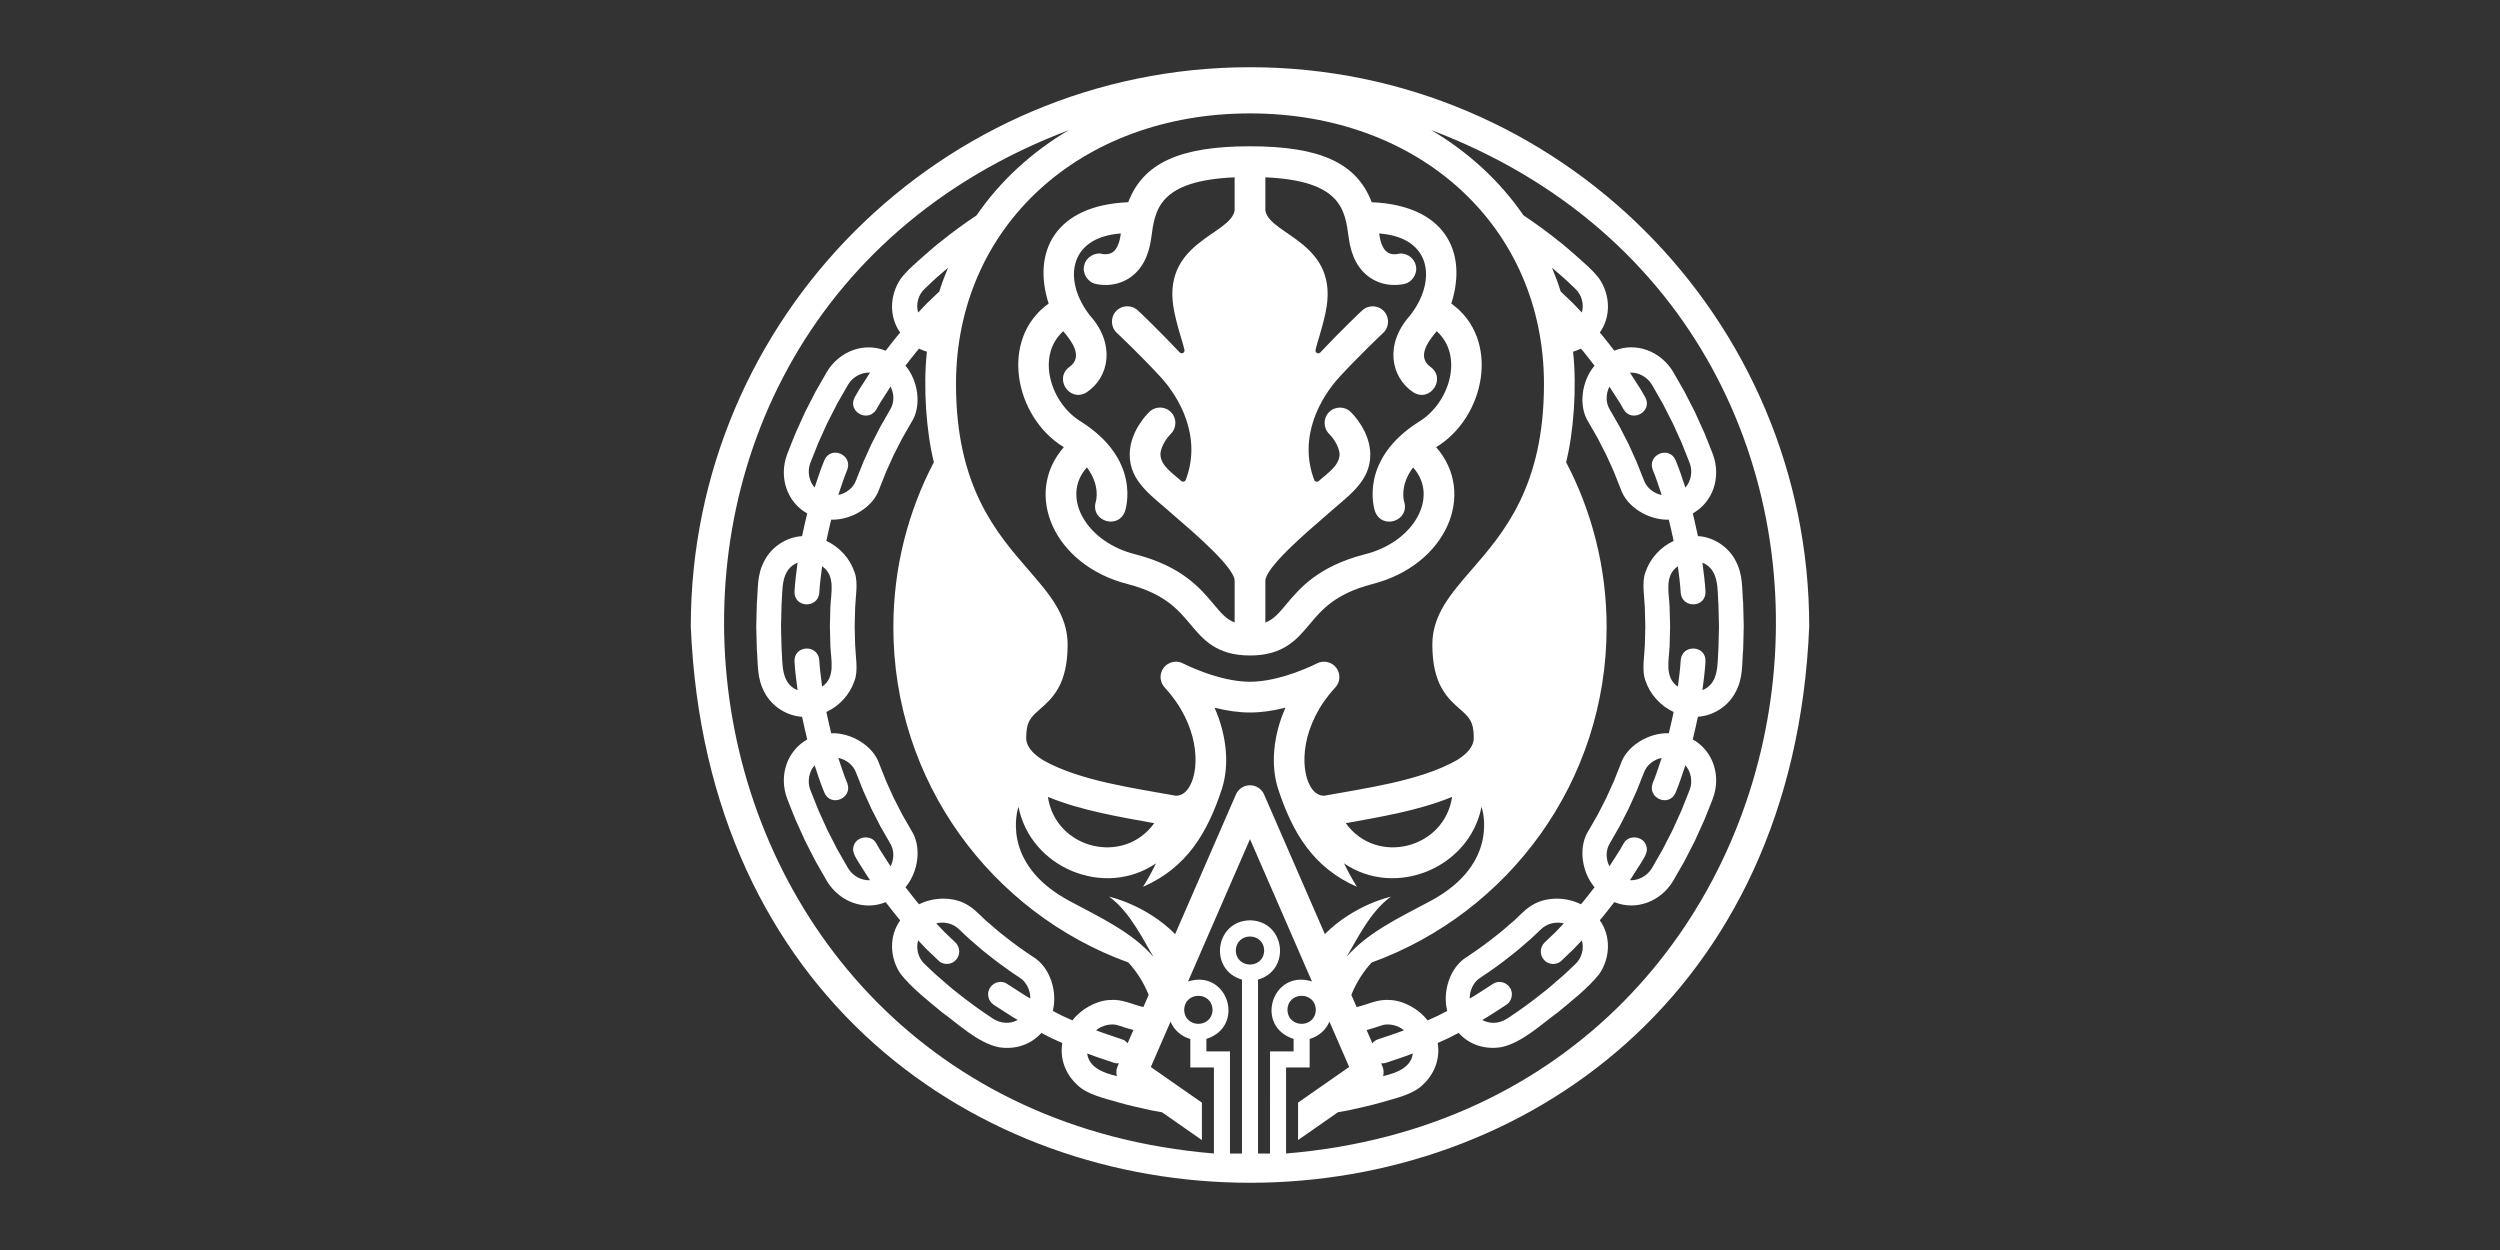 <?xml version="1.0" encoding="utf-8"?>
<!-- Generator: Adobe Illustrator 25.2.0, SVG Export Plug-In . SVG Version: 6.00 Build 0)  -->
<svg version="1.1" id="Layer_1" xmlns="http://www.w3.org/2000/svg" xmlns:xlink="http://www.w3.org/1999/xlink" x="0px" y="0px"
	 viewBox="0 0 2000 1000" style="enable-background:new 0 0 2000 1000;" xml:space="preserve">
<rect x="0" y="0" width="2000" height="1000" fill="#333333" stroke="none"/>
<style type="text/css">
	.st0{fill:#FFFFFF;}
</style>
<g>
	<g>
		<path class="st0" d="M1000,53.78c-246.68,0-447.37,200.69-447.37,447.37C564.87,797.84,782.43,946.21,1000,946.22
			c217.57-0.01,435.13-148.38,447.37-445.06C1447.37,254.47,1246.68,53.78,1000,53.78z M1000,90.72
			C1000,90.72,1000,90.72,1000,90.72c136.28,0,235.18,91.05,235.18,216.5c0,81.83-32.09,118.84-57.87,148.57
			c-16.87,19.45-31.44,36.25-31.44,59.84c0,32.26,12.3,43.07,22.19,51.76c7.07,6.22,10.97,9.65,10.97,22.98
			c0,5.11-3.07,10.06-9.03,14.65c-0.57,0.37-1.13,0.77-1.49,1.12c-0.48,0.34-1.02,0.68-1.53,1.02c-0.51,0.29-1.01,0.61-1.32,0.87
			c-29.38,16.87-75.11,22.77-106.34,28.57c-0.16-0.02-0.32-0.02-0.63-0.03c-4.22-0.2-7.77-2.8-10.54-7.73
			c-8.28-14.75-7.53-48.96,20.1-78.86c4.06-4.4,4.37-11.04,0.74-15.8c-3.48-4.67-10.31-6.21-15.45-3.43
			c-0.28,0.15-28.46,14.67-53.55,14.67c-25.09,0-53.27-14.53-53.55-14.67c-5.14-2.78-11.97-1.24-15.45,3.43
			c-3.64,4.76-3.33,11.4,0.74,15.8c27.63,29.9,28.38,64.11,20.1,78.86c-2.77,4.93-6.31,7.52-10.54,7.73c-0.32,0-0.47,0.01-0.63,0.03
			c-31.23-5.79-76.96-11.69-106.34-28.57c-0.31-0.26-0.81-0.57-1.32-0.87c-0.51-0.34-1.04-0.68-1.53-1.02
			c-0.36-0.35-0.92-0.75-1.49-1.12c-5.96-4.59-9.03-9.54-9.03-14.65c0-13.33,3.9-16.76,10.97-22.98
			c9.88-8.69,22.19-19.5,22.19-51.76c0-23.59-14.57-40.39-31.44-59.84c-25.78-29.73-57.87-66.74-57.87-148.57
			C764.82,181.77,863.72,90.72,1000,90.72C1000,90.72,1000,90.72,1000,90.72z M1285.3,501.82c0-47.66-11.73-92.56-32.4-132.05
			c6.03-24.11,8.66-59.81,5.56-88.41c2.16-0.67,4.27-1.46,6.3-2.46c3.44,3.96,7.63,9.57,10.88,13.63
			c-10.39,12.16-13.2,32.66-4.67,45.51l7.32,12.77l6.71,13.1l6.07,13.4l5.43,13.68c4.74,14.66,22.56,25.3,38.55,24.74
			c1.29,5.66,2.71,11.26,3.86,17.01c-10.62,4.91-18.96,14.15-22.63,25.25c-2.96,8.01-0.69,19.47-0.4,28.39l0.38,14.74l-0.38,14.79
			c-0.28,8.92-2.56,20.38,0.4,28.4c3.68,11.14,12,20.35,22.63,25.28c-1.15,5.74-2.56,11.34-3.86,17.01
			c-15.93-0.62-33.81,10.1-38.52,24.67l-5.43,13.67l-6.07,13.41l-6.7,13.1l-7.33,12.78c-8.56,12.92-5.77,33.35,4.64,45.57
			c-3.27,4.08-7.43,9.65-10.88,13.63c-12.29-6.2-28.83-6.19-40,1.29c-6.39,4.07-10.48,9.58-16.34,14.19
			c-3.68,3.17-7.37,6.53-11.31,9.47c-7.26,5.86-15.28,11.67-23.8,17.27c-13.54,8.32-19.45,27.99-15.52,43.1l-7.72,3.96l-7.98,3.61
			c-6.71-8.72-18.51-15.68-29.69-16.3c-10.47-0.88-17.66,3.44-27.09,5.66l-4.25-9.76c4.21-10.39,9.75-18.77,16.21-25.88
			C1206.92,730.26,1285.3,625.23,1285.3,501.82z M1241.59,214.2c1.7,1.45,4.01,3.45,5.71,4.93c4.47,3.73,8.68,7.84,12.85,11.81
			c5.15,4.68,7.28,12.36,5.35,19.09l-7.07-7.41l-9.22-8.79c-0.18-0.18-0.39-0.33-0.59-0.49
			C1246.57,226.82,1244.19,220.46,1241.59,214.2z M1316.14,317.7l-3.2-5.56c-2.74-4.4-6.16-9.66-8.96-14.02
			c6.93-0.38,13.85,3.52,17.45,9.46l8.69,15.16l7.97,15.55l7.22,15.94c2.15,5.2,4.38,10.99,6.46,16.26
			c2.45,6.49,1.18,14.35-3.47,19.59c-2.47-7.26-4.72-14.56-7.73-21.73c-5.09-12.12-22.78-4.74-18.46,7.28
			c2.81,6.67,4.94,13.57,7.25,20.36c-6.45-1.29-12.03-5.65-14.27-11.9l-5.78-14.53l-6.45-14.25l-7.14-13.92l-7.77-13.55
			c-3.49-5.51-3.42-12.68-0.39-18.55c2.78,4.35,5.66,8.75,8.39,13.12l3.03,5.28C1305.69,338.51,1322.47,329.21,1316.14,317.7z
			 M1362.2,452.19l-0.26-2.04c13.68,5.58,11.81,21.5,12.81,33.52l0.44,17.44l-0.44,17.51c-1,12.04,0.87,27.97-12.81,33.54
			c0.97-7.53,2.01-15.2,2.44-22.89c0.73-13.14-18.43-14.18-19.78-1.47c-0.39,7.21-1.39,14.43-2.29,21.52
			c-10.93-7.4-7.07-21.34-6.62-32.54l0.39-15.67l-0.4-15.61c-0.45-11.17-4.3-25.12,6.62-32.51c0.9,7.1,1.9,14.3,2.29,21.56
			c1.41,12.61,20.49,11.64,19.78-1.47C1363.99,466.06,1363.08,459.01,1362.2,452.19z M1317.11,676.98
			c-2.02-8.19-14.24-9.62-18.13-2.33c0,0-3.02,5.25-3.02,5.25c-2.75,4.4-5.61,8.78-8.4,13.15c-3.03-5.89-3.1-13.03,0.42-18.59
			l7.78-13.58l7.13-13.93l6.45-14.25l5.76-14.5c2.22-6.21,7.82-10.59,14.25-11.87c-2.32,6.81-4.44,13.69-7.26,20.4
			c-4.29,11.99,13.39,19.35,18.46,7.25c3.01-7.18,5.27-14.48,7.74-21.75c4.64,5.22,5.91,13.11,3.48,19.55
			c-2.08,5.25-4.33,11.08-6.45,16.24l-7.21,15.92l-7.96,15.55l-8.7,15.18c-3.63,5.99-10.53,9.87-17.48,9.5
			c2.81-4.37,6.22-9.62,8.97-14.04C1315.06,686.42,1318.78,681.49,1317.11,676.98z M1207.68,789.76c-3.19-4.44-9.29-5.55-13.57-2.51
			c-4.85,3.24-10.33,6.66-15.27,9.82l-3.08,1.77c-0.18-6.47,3.28-13.51,8.4-16.59c9.08-5.97,17.6-12.16,25.28-18.35
			c4.18-3.14,8.1-6.68,12.01-10.05c4.05-3.36,7.78-7.02,11.52-10.59c4.82-4.51,11.7-6.15,18.06-4.53l-6.57,6.9l-8.84,8.43
			c-3.8,3.75-4,9.82-0.46,13.82c3.46,4.09,10.27,4.49,14.04,0.64c0,0,9.29-8.86,9.29-8.86l7.02-7.35c1.93,6.73-0.19,14.4-5.35,19.09
			c-4.18,3.98-8.38,8.08-12.87,11.83c-4.37,3.76-8.74,7.7-13.4,11.23c-8.65,6.96-18.16,13.86-28.23,20.48
			c-6.41,4.04-13.63,4.44-19.85,1.03l3.31-1.9c5.26-3.35,11-6.95,16.18-10.4C1209.73,800.62,1210.91,794.06,1207.68,789.76z
			 M1105.9,853l-1.02-2.34c1.22,0.1,2.47,0,3.72-0.35c7.24-2.51,14.47-4.7,21.67-7.54c-1.52,11.65-13.54,15.64-23.76,18.15
			C1107.16,858.34,1107.01,855.56,1105.9,853z M1102.7,831.36c-1.97,0.56-3.61,1.74-4.8,3.26l-4.61-10.6
			c3.87-1.09,7.84-2.18,11.68-3.59c5.47-2.06,13.29-0.38,18.2,3.81C1116.43,826.9,1109.46,829,1102.7,831.36z M1059.88,747.28
			l-48.61-111.68c-1.95-4.49-6.38-7.39-11.27-7.39s-9.32,2.9-11.27,7.39l-48.61,111.68c-23.5-23.65-52.85-29.94-52.85-29.94
			c16.67,11.72,28.07,36.06,35.53,48.19c-16.73-19.27-40.94-30.8-66.81-44.54c-57.34-30.46-41.21-75.55-41.21-75.55
			c9.63,48.86,68.74,73.38,110,45.25c-5.35,11.2-10.4,18.77-10.4,18.77c35.12-15.3,51.71-43.53,63.12-78.3l-0.04,0.03
			c6.14-18.61,4.12-42.74-5.83-65.03c10.39,2.56,19.38,3.84,28.37,3.84c8.99,0,17.98-1.28,28.37-3.84
			c-9.94,22.29-11.96,46.42-5.83,65.03l-0.04-0.03c11.41,34.77,28,63,63.12,78.3c0,0-5.06-7.57-10.4-18.77
			c41.26,28.13,100.37,3.61,110-45.25c0,0,16.14,45.09-41.21,75.55c-25.87,13.74-50.09,25.27-66.81,44.54
			c7.45-12.13,18.86-36.47,35.53-48.19C1112.73,717.35,1083.39,723.63,1059.88,747.28z M893.49,860.91
			c-10.21-2.51-22.24-6.5-23.76-18.15c7.2,2.85,14.43,5.03,21.67,7.54c1.25,0.36,2.5,0.46,3.72,0.35L894.1,853
			C892.99,855.56,892.84,858.34,893.49,860.91z M876.83,824.24c4.91-4.18,12.73-5.86,18.2-3.81c3.85,1.4,7.82,2.5,11.68,3.59
			l-4.61,10.6c-1.19-1.52-2.83-2.7-4.8-3.26C890.54,829,883.57,826.9,876.83,824.24z M887.61,800.01
			c-11.19,0.62-22.98,7.58-29.69,16.3l-7.98-3.61l-7.72-3.96c3.93-15.11-1.98-34.78-15.52-43.1c-8.52-5.6-16.54-11.42-23.8-17.27
			c-3.94-2.94-7.63-6.3-11.31-9.47c-5.86-4.61-9.95-10.12-16.34-14.19c-11.17-7.47-27.71-7.49-40-1.29
			c-3.46-3.98-7.62-9.54-10.88-13.63c10.41-12.22,13.2-32.65,4.64-45.57l-7.33-12.78l-6.71-13.1l-6.07-13.41l-5.43-13.67
			c-4.71-14.58-22.6-25.29-38.52-24.67c-1.29-5.66-2.71-11.26-3.86-17.01c10.64-4.92,18.95-14.14,22.63-25.28
			c2.96-8.01,0.68-19.47,0.39-28.4l-0.38-14.79l0.38-14.74c0.29-8.92,2.56-20.38-0.4-28.39c-3.67-11.1-12.01-20.35-22.63-25.25
			c1.15-5.74,2.56-11.34,3.86-17.01c15.98,0.57,33.81-10.08,38.55-24.74l5.43-13.68l6.07-13.4l6.71-13.1l7.32-12.77
			c8.52-12.85,5.71-33.35-4.67-45.51c3.25-4.06,7.44-9.67,10.88-13.63c2.03,1,4.14,1.8,6.3,2.46c-3.1,28.6-0.47,64.3,5.56,88.41
			c-20.67,39.49-32.4,84.39-32.4,132.05c0,123.4,78.38,228.43,188.04,268.21c6.46,7.1,12,15.49,16.21,25.88l-4.25,9.76
			C905.27,803.45,898.08,799.13,887.61,800.01z M794.71,803.64c5.18,3.45,10.92,7.05,16.18,10.4l3.31,1.9
			c-6.22,3.42-13.43,3.02-19.85-1.03c-10.07-6.63-19.58-13.52-28.23-20.48c-4.66-3.52-9.03-7.46-13.4-11.23
			c-4.49-3.75-8.69-7.85-12.87-11.83c-5.16-4.68-7.28-12.36-5.35-19.09l7.02,7.35c0,0,9.29,8.86,9.29,8.86
			c3.77,3.85,10.58,3.45,14.04-0.64c3.54-4,3.33-10.07-0.46-13.82l-8.84-8.43l-6.57-6.9c6.37-1.62,13.24,0.02,18.06,4.53
			c3.74,3.57,7.47,7.23,11.52,10.59c3.91,3.37,7.82,6.91,12.01,10.05c7.68,6.19,16.2,12.37,25.28,18.35
			c5.12,3.08,8.58,10.12,8.4,16.59l-3.08-1.77c-4.94-3.16-10.42-6.58-15.27-9.82c-4.28-3.04-10.38-1.93-13.57,2.51
			C789.09,794.06,790.27,800.62,794.71,803.64z M687.04,690.14c2.75,4.42,6.16,9.67,8.97,14.04c-6.94,0.37-13.84-3.51-17.48-9.5
			l-8.7-15.18l-7.96-15.55l-7.21-15.92c-2.13-5.16-4.37-10.99-6.45-16.24c-2.43-6.45-1.16-14.33,3.48-19.55
			c2.47,7.26,4.73,14.57,7.74,21.75c5.07,12.09,22.75,4.74,18.46-7.25c-2.82-6.71-4.94-13.59-7.26-20.4
			c6.44,1.28,12.04,5.66,14.25,11.87l5.76,14.5l6.45,14.25l7.13,13.93l7.78,13.58c3.52,5.56,3.45,12.7,0.42,18.59
			c-2.79-4.37-5.65-8.75-8.4-13.15c0,0-3.02-5.25-3.02-5.25c-3.89-7.29-16.11-5.86-18.13,2.33
			C681.22,681.49,684.94,686.42,687.04,690.14z M638.06,552.16c-13.68-5.57-11.81-21.5-12.81-33.54l-0.44-17.51l0.44-17.44
			c1-12.03-0.87-27.95,12.81-33.52l-0.26,2.04c-0.88,6.82-1.79,13.87-2.18,20.89c-0.7,13.11,18.38,14.08,19.78,1.47
			c0.39-7.25,1.39-14.46,2.29-21.56c10.92,7.39,7.07,21.33,6.62,32.51l-0.4,15.61l0.4,15.67c0.45,11.2,4.31,25.14-6.62,32.54
			c-0.9-7.09-1.9-14.31-2.29-21.52c-1.35-12.71-20.51-11.67-19.78,1.47C636.05,536.96,637.09,544.63,638.06,552.16z M701.02,327.66
			l3.03-5.28c2.73-4.37,5.6-8.77,8.39-13.12c3.03,5.87,3.1,13.04-0.39,18.55l-7.77,13.55l-7.14,13.92l-6.45,14.25l-5.78,14.53
			c-2.23,6.25-7.82,10.61-14.27,11.9c2.31-6.79,4.44-13.69,7.25-20.36c4.32-12.01-13.37-19.4-18.46-7.28
			c-3.01,7.17-5.27,14.48-7.73,21.73c-4.64-5.24-5.91-13.1-3.47-19.59c2.08-5.26,4.31-11.05,6.46-16.26l7.22-15.94l7.97-15.55
			l8.69-15.16c3.61-5.94,10.52-9.83,17.45-9.46c-2.8,4.36-6.22,9.61-8.96,14.02l-3.2,5.56
			C677.53,329.21,694.31,338.51,701.02,327.66z M739.85,230.94c4.17-3.98,8.38-8.09,12.85-11.81c1.7-1.47,4.01-3.48,5.71-4.93
			c-2.6,6.26-4.98,12.62-7.03,19.14c-0.2,0.16-0.4,0.31-0.59,0.49l-9.22,8.79l-7.07,7.41C732.57,243.29,734.7,235.62,739.85,230.94z
			 M838.33,637.5c26.54,11.01,58.17,16.17,85.05,21.05C898.77,692.75,844.35,679,838.33,637.5z M1076.62,658.55
			c26.88-4.89,58.51-10.04,85.05-21.05C1155.65,679,1101.23,692.75,1076.62,658.55z M971.14,922.8
			c-455.19-37.69-539.8-658.43-116-818.73c-29.17,17.11-54.94,40.57-73.92,68.25c-9.78,6.52-19.02,13.25-27.48,20.06
			c-4.87,3.69-9.49,7.83-14.07,11.79c-6.54,5.85-13.95,11.93-19.08,18.83c-8.94,13.04-9.46,30.41-0.45,43.05
			c-3.81,4.39-8.08,10.11-11.61,14.54c-17.21-7.1-36.99,0.32-46.94,16.75l-9.14,15.95l-8.39,16.38l-7.59,16.77
			c-2.31,5.56-4.59,11.51-6.8,17.1c-6.7,18.19-0.23,38.03,16.1,47.23c-1.39,6.04-2.89,12-4.11,18.15
			c-12.42,0.68-24.41,8.54-30.09,19.62c-6.21,11.46-5,22.17-6.11,34.27l0,0.03l-0.46,18.29l0.46,18.37
			c1.11,12.11-0.1,22.81,6.11,34.28c5.7,11.12,17.67,18.95,30.1,19.64c1.23,6.15,2.72,12.1,4.11,18.15
			c-16.29,9.16-22.8,29.04-16.12,47.16c2.21,5.59,4.51,11.59,6.8,17.11l7.58,16.74l8.38,16.38l9.15,15.96
			c9.99,16.49,29.7,23.9,46.97,16.8c3.52,4.41,7.81,10.16,11.61,14.54c-9,12.6-8.49,30.02,0.43,43.03
			c9.31,11.54,21.71,21.15,33.21,30.67c13.05,9.41,28.57,24.34,45.16,27.8c12.68,2.11,25.41-1.69,34.14-11.41l8.25,4.23l8.51,3.86
			c-2.18,12.82,2.77,25.25,12.32,33.81c7.89,7.5,21.51,10.42,32.11,13.53c8.88,2.63,17.87,4.49,26.83,6.52l8.52,1.52l31.9,22.25
			v-29.96l-40.88-28.5l15.78-36.26c2.87,6.72,8.7,11.86,15.83,13.83v22.81h18.87V922.8z M947.35,807.86
			c0.39-14.95,22.29-14.95,22.68,0C969.64,822.81,947.74,822.81,947.35,807.86z M988.66,760.42c0.2-7.47,5.77-11.21,11.34-11.21
			c5.57,0,11.14,3.74,11.34,11.21c-0.2,7.48-5.77,11.21-11.34,11.21S988.86,767.9,988.66,760.42z M1016.02,922.8h-9.6V783.71
			c26.75-7.77,21.74-46.95-6.42-47.47c-28.16,0.51-33.17,39.7-6.42,47.47V922.8h-9.6v-81.69h-18.87v-9.97
			c31.6-10.09,17.18-56.06-14.67-45.98L1000,671.29l49.56,113.87c-31.86-10.07-46.27,35.89-14.67,45.98v9.97h-18.87V922.8z
			 M1052.65,807.86c-0.39,14.95-22.29,14.95-22.68,0C1030.36,792.91,1052.26,792.91,1052.65,807.86z M1028.86,922.8v-68.85h18.87
			v-22.81c7.13-1.97,12.96-7.11,15.83-13.83l15.78,36.26l-40.88,28.5v29.96l31.91-22.25l8.52-1.52c8.96-2.03,17.95-3.89,26.83-6.52
			c10.6-3.11,24.22-6.03,32.11-13.53c9.55-8.56,14.5-20.99,12.32-33.81l8.51-3.86l8.25-4.23c8.73,9.73,21.46,13.52,34.14,11.41
			c16.59-3.46,32.11-18.39,45.16-27.8c11.5-9.52,23.9-19.14,33.21-30.67c8.92-13.01,9.43-30.42,0.43-43.03
			c3.81-4.38,8.09-10.13,11.61-14.54c17.28,7.1,36.98-0.32,46.97-16.8l9.15-15.96l8.38-16.38l7.58-16.74
			c2.29-5.52,4.6-11.53,6.8-17.11c6.69-18.13,0.17-38.01-16.12-47.16c1.39-6.04,2.89-12,4.11-18.15c12.43-0.69,24.4-8.52,30.1-19.64
			c6.21-11.47,4.99-22.17,6.11-34.28l0.46-18.37l-0.46-18.29l0-0.03c-1.11-12.1,0.1-22.8-6.11-34.27
			c-5.68-11.08-17.68-18.94-30.09-19.62c-1.23-6.15-2.72-12.1-4.11-18.15c16.32-9.2,22.8-29.03,16.1-47.23
			c-2.21-5.59-4.5-11.54-6.8-17.1l-7.59-16.77l-8.39-16.38l-9.14-15.95c-9.95-16.44-29.73-23.85-46.94-16.75
			c-3.54-4.43-7.8-10.14-11.61-14.54c9.01-12.64,8.49-30.02-0.45-43.05c-5.13-6.89-12.54-12.98-19.08-18.83
			c-4.59-3.96-9.21-8.1-14.07-11.79c-8.46-6.81-17.71-13.54-27.48-20.06c-18.97-27.68-44.74-51.15-73.91-68.25
			C1568.66,264.37,1484.05,885.11,1028.86,922.8z"/>
		<path class="st0" d="M851.06,357.74c-32.59,37.13-8.33,94.42,51.21,109.56c29.6,7.71,40.37,20.58,49.86,31.93
			c10.36,12.37,21.06,25.16,47.86,25.16c26.8,0,37.5-12.79,47.86-25.16c9.5-11.35,20.27-24.23,49.86-31.93
			c59.54-15.14,83.8-72.43,51.21-109.56c39.5-23.96,51.8-86.53,12.13-114.89c13.31-41.51-5.25-78.65-63.67-81.07
			c-11.95-31.35-41.17-44.75-97.4-44.75c-56.23,0-85.45,13.4-97.4,44.75c-58.42,2.42-76.98,39.57-63.67,81.07
			C799.27,271.2,811.56,333.78,851.06,357.74z M1012.29,141.86c60.71,2.67,63.74,25.84,66.67,48.26l1.59-0.2l-1.59,0.21
			c1.95,14.89,7.74,25.69,17.23,32.09c12.49,8.42,25.99,5.26,27.49,4.87c6.42-1.52,10.69-8.64,8.89-15
			c-1.49-6.39-8.54-10.62-14.82-8.85c-0.04,0.01-4.54,0.91-7.94-1.48c-4.18-2.93-5.83-9.78-6.51-14.99
			c42.76,3.16,46.04,38.59,24.64,65.76c-20.42,22.79-15.36,49.33,2.73,61.35c13.82,8.43,26.69-11.49,13.36-20.62
			c-10.49-8.03-1.71-19.95,5.36-28.29c22.12,20.02,9.85,57.89-14.18,72.37c-48.45,30.59-35.81,69.98-35.24,71.64
			c5.52,15.22,28.04,7.78,23.35-7.68c-0.16-0.53-3.74-12.85,7.13-27.33c21.12,23.29,0.78,59.92-38.92,69.56
			c-37.2,9.69-51.83,27.17-62.53,39.95c-5.97,7.14-10.1,12.07-16.72,14.52v-33.32c0-10.56,32.5-38.47,48.23-51.99
			c16.76-15.23,36.06-26.69,35.71-49.45c-0.31-18.54-14.26-32.3-15.84-33.81c-4.88-4.63-12.64-4.43-17.3,0.43
			c-4.66,4.86-4.52,12.64,0.33,17.35c2.12,2.05,8.17,9.49,8.25,16.52c-0.42,9.03-9.58,14.74-16.65,21.07
			c-1.18,1.06-3.08,0.62-3.64-0.86c-13.1-34.64,5.25-66.11,20.2-82.37c15.78-17.09,33.05-33.44,35-35.28
			c4.94-4.64,5.19-12.43,0.55-17.37c-4.64-4.94-12.43-5.18-17.37-0.55c-0.33,0.14-17.91,16.98-33.48,33.57
			c-1.54,1.64-4.3,0.26-3.86-1.95c1.14-5.63,4.73-14.75,7.96-29.58c12.34-56.75-44.71-61.97-48.08-81.96
			C1012.29,168.41,1012.29,141.86,1012.29,141.86z M850.6,264.96c7.07,8.34,15.85,20.26,5.36,28.29
			c-13.32,9.14-0.45,29.05,13.36,20.62c18.09-12.01,23.16-38.56,2.73-61.35c-21.4-27.16-18.12-62.59,24.64-65.76
			c-0.67,5.21-2.32,12.06-6.51,14.99c-3.41,2.39-7.9,1.49-7.94,1.48c-6.28-1.77-13.33,2.46-14.82,8.85
			c-1.79,6.36,2.47,13.48,8.89,15c1.5,0.39,15,3.55,27.49-4.87c9.49-6.4,15.28-17.2,17.23-32.09l-1.59-0.21l1.59,0.2
			c2.93-22.42,5.97-45.59,66.67-48.26c0,0,0,26.55,0,26.55c-3.37,19.99-60.42,25.21-48.08,81.96c3.22,14.82,6.82,23.95,7.96,29.58
			c0.45,2.21-2.31,3.59-3.86,1.95c-15.58-16.59-33.15-33.44-33.48-33.57c-4.93-4.63-12.73-4.38-17.37,0.55
			c-4.64,4.94-4.39,12.73,0.55,17.37c1.95,1.84,19.22,18.19,35,35.28c14.94,16.26,33.3,47.73,20.2,82.37
			c-0.56,1.48-2.46,1.92-3.64,0.86c-7.07-6.33-16.24-12.04-16.65-21.07c0.08-7.03,6.13-14.47,8.25-16.52
			c4.84-4.71,4.99-12.49,0.33-17.35c-4.67-4.86-12.43-5.05-17.3-0.43c-1.59,1.51-15.53,15.27-15.84,33.81
			c-0.34,22.76,18.95,34.22,35.71,49.45c15.74,13.52,48.23,41.43,48.23,51.99v33.32c-6.62-2.45-10.75-7.38-16.72-14.52
			c-10.69-12.77-25.32-30.26-62.53-39.95c-39.7-9.64-60.05-46.27-38.92-69.56c10.87,14.48,7.3,26.8,7.13,27.33
			c-4.69,15.46,17.83,22.89,23.35,7.68c0.56-1.66,13.2-41.04-35.24-71.64C840.74,322.85,828.48,284.98,850.6,264.96z"/>
	</g>
</g>
</svg>
